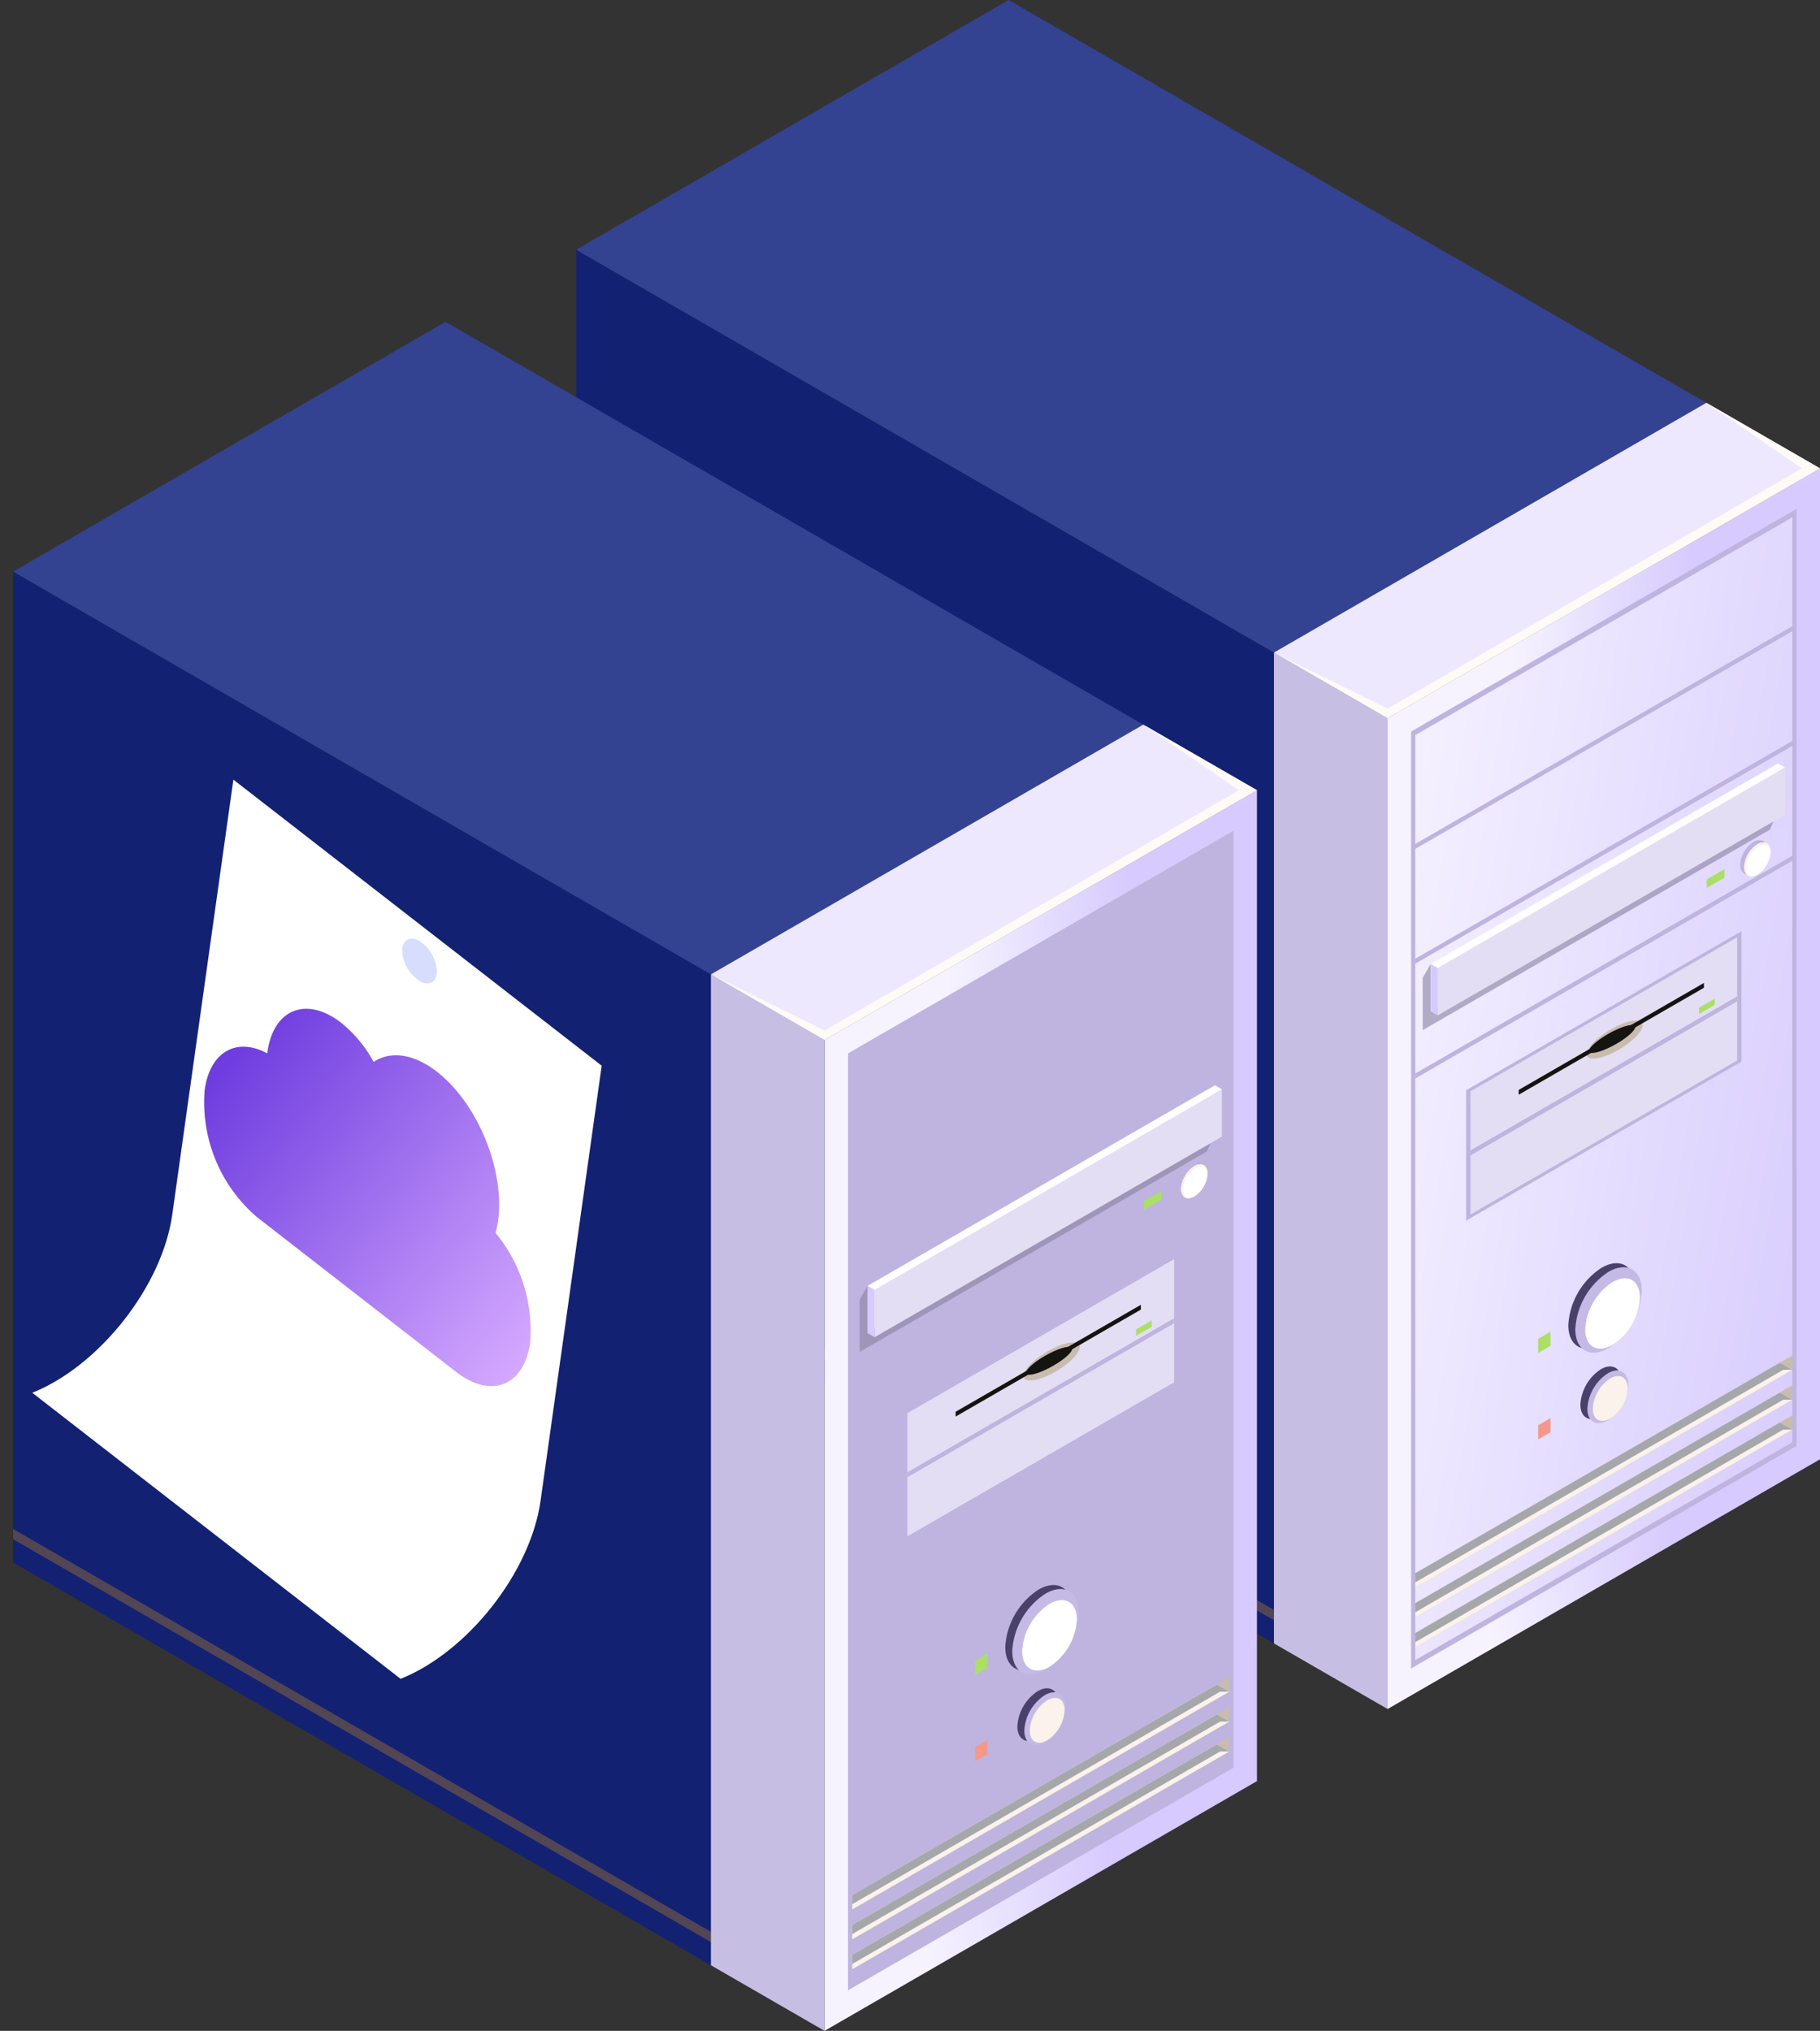 <svg xmlns="http://www.w3.org/2000/svg" xmlns:xlink="http://www.w3.org/1999/xlink" width="183.276" height="204.45" viewBox="0 0 183.276 204.45"><rect x="0" y="0" width="183.276" height="204.45" fill="#333333" stroke="none"/><defs><linearGradient id="a" x1=".252" y1=".702" x2=".672" y2=".727" gradientUnits="objectBoundingBox"><stop offset="0" stop-color="#f6f3ff"/><stop offset="1" stop-color="#d6cafe"/></linearGradient><linearGradient id="b" x1="-.098" y1=".206" x2="1.104" y2=".837" xlink:href="#a"/><linearGradient id="c" y1=".269" x2="1" y2=".88" gradientUnits="objectBoundingBox"><stop offset="0" stop-color="#6e3cdf"/><stop offset="1" stop-color="#d4a8ff"/></linearGradient></defs><g data-name="Group 42 Copy 2"><g data-name="Group 402 Copy"><path data-name="Fill 1" d="M58.021 124.893l70.823 40.874V66.013L58.021 25.14z" fill="#132172"/><path data-name="Fill 3" d="M58.021 122.557l70.823 40.873v-1.035l-70.823-40.873z" fill="#524554"/><path data-name="Fill 4" d="M101.566 0L58.022 25.141l70.823 40.871 43.544-25.139z" fill="#344292"/><path data-name="Fill 5" d="M0 25.141v99.753l43.544-25.141V0z" transform="translate(139.732 47.155)" fill="url(#a)"/><path data-name="Fill 6" d="M180.909 145.559l-38.81 22.408V73.644l38.81-22.408z" fill="#beb4df"/><path data-name="Fill 7" d="M37.97 93.116L0 115.038V21.922L37.97 0z" transform="translate(142.521 52.083)" fill="url(#b)"/><path data-name="Fill 8" d="M180.491 86.149l-37.97 21.922v.5l37.97-21.922z" fill="#beb4df"/><path data-name="Fill 9" d="M180.491 74.593l-37.97 21.922v.5l37.97-21.922z" fill="#beb4df"/><path data-name="Fill 10" d="M180.491 63.036l-37.97 21.922v.5l37.97-21.922z" fill="#beb4df"/><path data-name="Fill 11" d="M175.369 93.745l-27.728 16.009v13.125l27.728-16.009z" fill="#beb4df"/><path data-name="Fill 12" d="M174.935 94.358l-26.86 15.508v12.4l26.86-15.508z" fill="#e3def3"/><path data-name="Fill 13" d="M178.241 83.514l-34.973 20.191v-5.273l.8-1.385 34.974-15.424z" fill="#8981a2" opacity=".606"/><path data-name="Fill 15" d="M179.747 77.261l-35.676 24.553v-4.768l34.971-20.19z" fill="#fff"/><path data-name="Fill 16" d="M179.747 82.028l-34.973 20.191v-4.767l34.973-20.192z" fill="#e3def3"/><path data-name="Fill 17" d="M173.647 88.362l-1.776 1.024v-.859l1.776-1.025z" fill="#abdf66"/><g data-name="Group 401"><path data-name="Fill 20" d="M164.632 129.537a7.375 7.375 0 01-3.351 5.774c-1.849 1.068-3.349.214-3.349-1.908a7.373 7.373 0 013.349-5.774c1.851-1.068 3.351-.214 3.351 1.908" fill="#4a416a"/><path data-name="Fill 26" d="M163.273 139.02a4.542 4.542 0 01-2.062 3.558c-1.141.659-2.064.131-2.064-1.176a4.545 4.545 0 012.064-3.558c1.136-.657 2.062-.131 2.062 1.176" fill="#4a416a"/><path data-name="Fill 28" d="M156.139 135.488l-1.242.717v-1.425l1.242-.718z" fill="#abdf66"/><path data-name="Fill 30" d="M156.139 144.189l-1.242.717v-1.425l1.242-.718z" fill="#f4988b"/><path data-name="Fill 32" d="M180.491 140.914l-37.97 21.922v-1.448l37.97-21.922z" fill="#c8bcae"/><path data-name="Fill 34" d="M180.491 143.923l-37.97 21.922v-1.448l37.97-21.922z" fill="#c8bcae"/><path data-name="Fill 36" d="M180.491 137.904l-37.97 21.922v-1.448l37.97-21.922z" fill="#c8bcae"/><path data-name="Fill 38" d="M174.935 100.309l-26.86 15.507v.5l26.86-15.507z" fill="#beb4df"/><path data-name="Fill 42" d="M139.732 172.049l-11.442-6.605V65.691l11.442 6.6z" fill="#c7bee3"/><path data-name="Fill 44" d="M144.774 102.219l-.7-.4v-4.773l.7.405z" fill="#d6cafe"/><path data-name="Fill 46" d="M165.336 129.943a7.38 7.38 0 01-3.351 5.774c-1.849 1.068-3.349.214-3.349-1.908a7.375 7.375 0 013.349-5.774c1.851-1.068 3.351-.214 3.351 1.908" fill="#c5bae6"/><path data-name="Fill 48" d="M165.143 130.64a6.073 6.073 0 01-2.755 4.75c-1.523.882-2.756.178-2.756-1.569a6.069 6.069 0 012.756-4.753c1.521-.878 2.755-.178 2.755 1.572" fill="#fff"/><path data-name="Fill 50" d="M163.977 139.426a4.542 4.542 0 01-2.062 3.558c-1.141.659-2.064.131-2.064-1.175a4.545 4.545 0 012.064-3.559c1.136-.657 2.062-.131 2.062 1.176" fill="#c5bae6"/><g data-name="Group 54"><path data-name="Fill 52" d="M139.732 72.295l-11.442-6.603 43.542-25.141 11.444 6.6z" fill="#ede8fe"/></g><path data-name="Fill 57" d="M177.907 85.524a2.937 2.937 0 01-1.335 2.3c-.733.427-1.333.087-1.333-.759a2.939 2.939 0 011.333-2.3c.737-.426 1.335-.084 1.335.759" fill="#beb4df"/><path data-name="Fill 59" d="M177.954 84.923l-.51-.29-1.857 3.261.444.267z" fill="#bdb1a4"/><path data-name="Fill 61" d="M178.304 85.755a2.935 2.935 0 01-1.333 2.3c-.734.427-1.334.086-1.334-.759a2.94 2.94 0 011.333-2.302c.737-.425 1.334-.083 1.334.761" fill="#fff"/><path data-name="Fill 63" d="M172.679 100.529l-1.58.911v.643l1.58-.912z" fill="#abdf66"/><path data-name="Fill 65" d="M165.426 103.196c0 .685-1.259 1.894-2.819 2.7s-2.827.905-2.827.219 1.26-1.893 2.819-2.699 2.825-.9 2.827-.22" fill="#c8bcae"/><path data-name="Fill 67" d="M171.587 99.439l-18.653 10.768v-.484l18.653-10.77z" fill="#151411"/><path data-name="Fill 69" d="M164.668 103.39c0 .4-1.038 1.265-2.323 1.929s-2.326.88-2.326.478 1.038-1.265 2.321-1.931 2.328-.876 2.328-.476" fill="#151411"/><path data-name="Fill 383" d="M163.911 139.774a3.874 3.874 0 01-1.758 3.031c-.97.559-1.756.11-1.756-1a3.87 3.87 0 011.756-3.033c.97-.561 1.758-.112 1.758 1" fill="#faf2eb"/><path data-name="Fill 385" d="M175.851 87.343a2.717 2.717 0 011.237-2.131c.591-.341 1.087-.147 1.205.425-.057-.755-.624-1.047-1.324-.643a2.94 2.94 0 00-1.333 2.302c0 .682.39 1.027.927.915-.418.015-.711-.3-.711-.868" fill="#faf2eb"/><path data-name="Fill 387" d="M128.29 65.692l11.442 5.654 41.726-24.195-9.624-6.6 11.442 6.6-43.544 25.144z" fill="#fffaf5"/><path data-name="Fill 389" d="M180.491 137.904l-1.254-.724-36.716 21.2v1.448z" fill="#faf2eb"/><path data-name="Fill 391" d="M180.491 137.904l-.462-.267-.792-.457-36.716 21.2v.915l37.046-21.391z" fill="#a6a7ab"/><path data-name="Fill 393" d="M180.491 140.914l-1.254-.724-36.716 21.2v1.448z" fill="#faf2eb"/><path data-name="Fill 395" d="M180.491 140.914l-.462-.267-.792-.457-36.716 21.2v.915l37.046-21.391z" fill="#a6a7ab"/><path data-name="Fill 397" d="M180.491 143.924l-1.254-.724-36.716 21.2v1.448z" fill="#faf2eb"/><path data-name="Fill 399" d="M180.491 143.924l-.462-.267-.792-.457-36.716 21.2v.915l37.046-21.391z" fill="#a6a7ab"/></g></g><g data-name="Group 402"><path data-name="Fill 1" d="M1.321 157.293l70.823 40.874V98.413L1.321 57.54z" fill="#132172"/><path data-name="Fill 3" d="M1.321 154.957l70.823 40.873v-1.035L1.321 153.922z" fill="#524554"/><path data-name="Fill 4" d="M44.866 32.4L1.322 57.541l70.823 40.871 43.544-25.139z" fill="#344292"/><path data-name="Fill 5" d="M0 25.141v99.753l43.544-25.141V0z" transform="translate(83.032 79.555)" fill="url(#a)"/><path data-name="Fill 6" d="M124.209 177.959l-38.81 22.408v-94.323l38.81-22.408z" fill="#beb4df"/><path data-name="Fill 7" d="M37.97 93.116L0 115.038V21.922L37.97 0z" transform="translate(85.821 84.483)" fill="url(#b)"/><path data-name="Fill 8" d="M123.791 118.549l-37.97 21.922v.5l37.97-21.922z" fill="#beb4df"/><path data-name="Fill 9" d="M123.791 106.993l-37.97 21.922v.5l37.97-21.922z" fill="#beb4df"/><path data-name="Fill 10" d="M123.791 95.436l-37.97 21.922v.5l37.97-21.922z" fill="#beb4df"/><path data-name="Fill 11" d="M118.669 126.145l-27.728 16.009v13.125l27.728-16.009z" fill="#beb4df"/><path data-name="Fill 12" d="M118.235 126.758l-26.86 15.508v12.4l26.86-15.508z" fill="#e3def3"/><path data-name="Fill 13" d="M121.541 115.914l-34.973 20.191v-5.273l.8-1.385 34.974-15.424z" fill="#8981a2" opacity=".606"/><path data-name="Fill 15" d="M123.047 109.661l-35.676 24.553v-4.768l34.971-20.19z" fill="#fff"/><path data-name="Fill 16" d="M123.047 114.428l-34.973 20.191v-4.767l34.973-20.192z" fill="#e3def3"/><path data-name="Fill 17" d="M116.947 120.762l-1.776 1.024v-.859l1.776-1.025z" fill="#abdf66"/><g data-name="Group 401"><path data-name="Fill 20" d="M107.932 161.937a7.375 7.375 0 01-3.351 5.774c-1.849 1.068-3.349.214-3.349-1.908a7.373 7.373 0 013.349-5.774c1.851-1.068 3.351-.214 3.351 1.908" fill="#4a416a"/><path data-name="Fill 26" d="M106.573 171.42a4.542 4.542 0 01-2.062 3.558c-1.141.659-2.064.131-2.064-1.176a4.545 4.545 0 012.064-3.558c1.136-.657 2.062-.131 2.062 1.176" fill="#4a416a"/><path data-name="Fill 28" d="M99.439 167.888l-1.242.717v-1.425l1.242-.718z" fill="#abdf66"/><path data-name="Fill 30" d="M99.439 176.589l-1.242.717v-1.425l1.242-.718z" fill="#f4988b"/><path data-name="Fill 32" d="M123.791 173.314l-37.97 21.922v-1.448l37.97-21.922z" fill="#c8bcae"/><path data-name="Fill 34" d="M123.791 176.323l-37.97 21.922v-1.448l37.97-21.922z" fill="#c8bcae"/><path data-name="Fill 36" d="M123.791 170.304l-37.97 21.922v-1.448l37.97-21.922z" fill="#c8bcae"/><path data-name="Fill 38" d="M118.235 132.709l-26.86 15.507v.5l26.86-15.507z" fill="#beb4df"/><path data-name="Fill 42" d="M83.032 204.449l-11.442-6.605V98.091l11.442 6.6z" fill="#c7bee3"/><path data-name="Fill 44" d="M88.074 134.619l-.7-.4v-4.773l.7.405z" fill="#d6cafe"/><path data-name="Fill 46" d="M108.636 162.343a7.38 7.38 0 01-3.351 5.774c-1.849 1.068-3.349.214-3.349-1.908a7.375 7.375 0 013.349-5.774c1.851-1.068 3.351-.214 3.351 1.908" fill="#c5bae6"/><path data-name="Fill 48" d="M108.443 163.04a6.073 6.073 0 01-2.755 4.75c-1.523.882-2.756.178-2.756-1.569a6.069 6.069 0 012.756-4.753c1.521-.878 2.755-.178 2.755 1.572" fill="#fff"/><path data-name="Fill 50" d="M107.277 171.826a4.542 4.542 0 01-2.062 3.558c-1.141.659-2.064.131-2.064-1.175a4.545 4.545 0 012.064-3.559c1.136-.657 2.062-.131 2.062 1.176" fill="#c5bae6"/><g data-name="Group 54"><path data-name="Fill 52" d="M83.032 104.695L71.59 98.092l43.542-25.141 11.444 6.6z" fill="#ede8fe"/></g><path data-name="Fill 57" d="M121.207 117.924a2.937 2.937 0 01-1.335 2.3c-.733.427-1.333.087-1.333-.759a2.939 2.939 0 011.333-2.3c.737-.426 1.335-.084 1.335.759" fill="#beb4df"/><path data-name="Fill 59" d="M121.254 117.323l-.51-.29-1.857 3.261.444.267z" fill="#bdb1a4"/><path data-name="Fill 61" d="M121.604 118.155a2.935 2.935 0 01-1.333 2.3c-.734.427-1.334.086-1.334-.759a2.94 2.94 0 011.333-2.302c.737-.425 1.334-.083 1.334.761" fill="#fff"/><path data-name="Fill 63" d="M115.979 132.929l-1.58.911v.643l1.58-.912z" fill="#abdf66"/><path data-name="Fill 65" d="M108.726 135.596c0 .685-1.259 1.894-2.819 2.7s-2.827.905-2.827.219 1.26-1.893 2.819-2.699 2.825-.9 2.827-.22" fill="#c8bcae"/><path data-name="Fill 67" d="M114.887 131.839l-18.653 10.768v-.484l18.653-10.77z" fill="#151411"/><path data-name="Fill 69" d="M107.968 135.79c0 .4-1.038 1.265-2.323 1.929s-2.326.88-2.326.478 1.038-1.265 2.321-1.931 2.328-.876 2.328-.476" fill="#151411"/><path data-name="Fill 383" d="M107.211 172.174a3.874 3.874 0 01-1.758 3.031c-.97.559-1.756.11-1.756-1a3.87 3.87 0 011.756-3.033c.97-.561 1.758-.112 1.758 1" fill="#faf2eb"/><path data-name="Fill 385" d="M119.151 119.743a2.717 2.717 0 011.237-2.131c.591-.341 1.087-.147 1.205.425-.057-.755-.624-1.047-1.324-.643a2.94 2.94 0 00-1.333 2.302c0 .682.39 1.027.927.915-.418.015-.711-.3-.711-.868" fill="#faf2eb"/><path data-name="Fill 387" d="M71.59 98.092l11.442 5.654 41.726-24.195-9.624-6.6 11.442 6.6-43.544 25.144z" fill="#fffaf5"/><path data-name="Fill 389" d="M123.791 170.304l-1.254-.724-36.716 21.2v1.448z" fill="#faf2eb"/><path data-name="Fill 391" d="M123.791 170.304l-.462-.267-.792-.457-36.716 21.2v.915l37.046-21.391z" fill="#a6a7ab"/><path data-name="Fill 393" d="M123.791 173.314l-1.254-.724-36.716 21.2v1.448z" fill="#faf2eb"/><path data-name="Fill 395" d="M123.791 173.314l-.462-.267-.792-.457-36.716 21.2v.915l37.046-21.391z" fill="#a6a7ab"/><path data-name="Fill 397" d="M123.791 176.324l-1.254-.724-36.716 21.2v1.448z" fill="#faf2eb"/><path data-name="Fill 399" d="M123.791 176.324l-.462-.267-.792-.457-36.716 21.2v.915l37.046-21.391z" fill="#a6a7ab"/></g></g><path data-name="Fill 25" d="M23.501 78.486l-6.155 43.8c-1.01 7.187-7.32 15.213-14.095 17.927l37.09 28.798c6.774-2.713 13.085-10.74 14.095-17.93l6.155-43.796z" fill="#fff"/><path d="M31.008 19.73a9.375 9.375 0 00.083-1.212c0-5.156-3.663-11.438-8.181-14.032-2.626-1.507-4.956-1.428-6.453-.095A13.09 13.09 0 0012.682.95C8.84-1.255 5.727.51 5.727 4.9c0 .044 0 .089.006.133C2.476 3.819 0 5.637 0 9.542A15.221 15.221 0 006.954 21.47l22.092 12.68c3.84 2.205 6.954.44 6.954-3.95a15.4 15.4 0 00-4.992-10.47z" transform="rotate(8 -705.959 207.004)" fill="url(#c)"/><path d="M42.248 98.761c.962.556 1.742.105 1.742-1.006a3.851 3.851 0 00-1.742-3.018c-.962-.556-1.742-.105-1.742 1.006a3.851 3.851 0 001.742 3.018z" fill="#d7ddfd"/></g></svg>